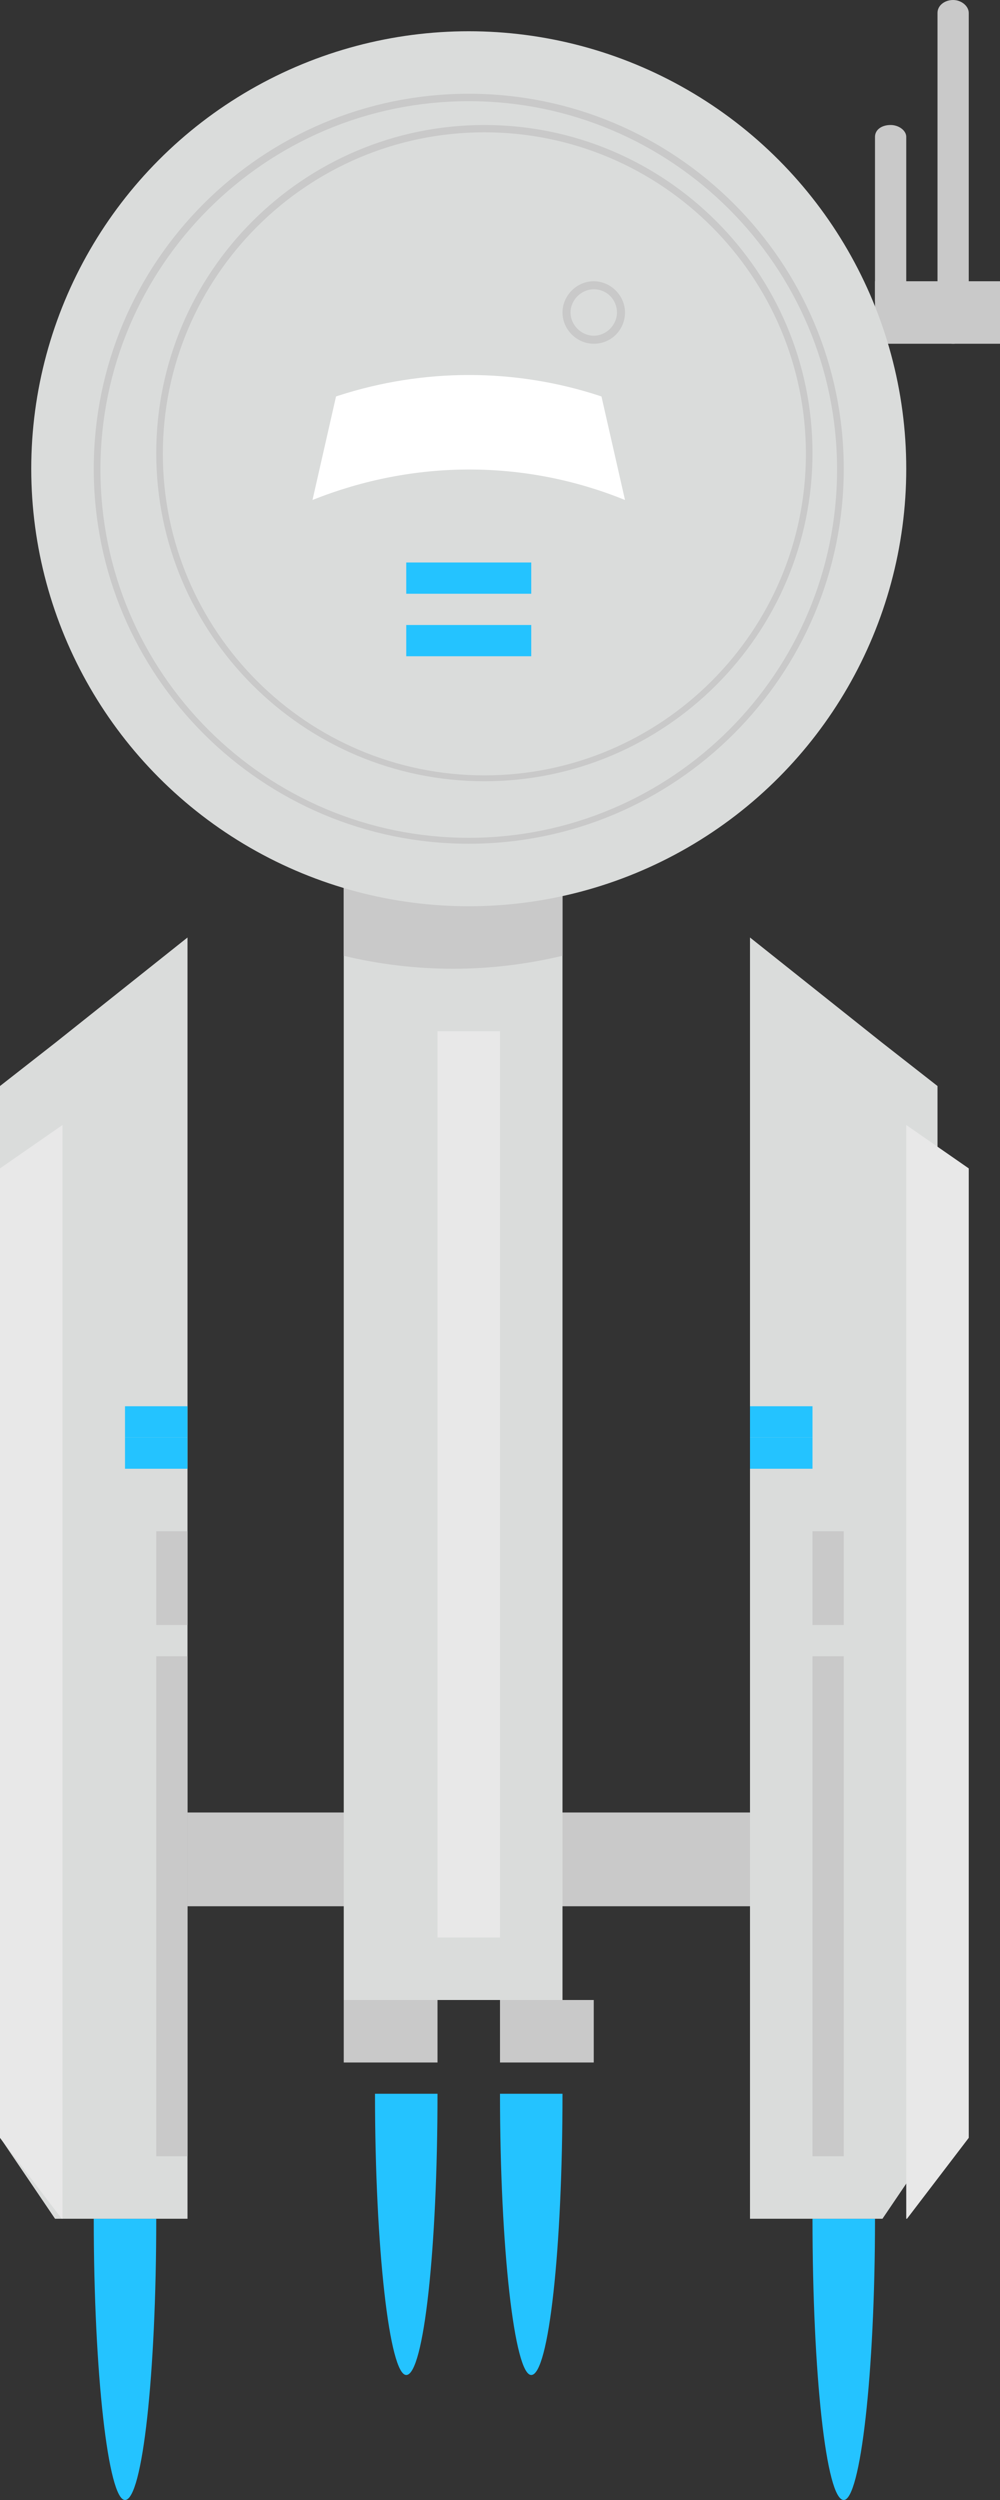 <?xml version="1.0" encoding="UTF-8"?>
<svg width="32px" height="80px" viewBox="0 0 32 80" version="1.1" xmlns="http://www.w3.org/2000/svg" xmlns:xlink="http://www.w3.org/1999/xlink">
    <rect x="0" y="0" width="32" height="80" fill="#333333" stroke="none"/>
    <!-- Generator: Sketch 48.1 (47250) - http://www.bohemiancoding.com/sketch -->
    <title>Group 12</title>
    <desc>Created with Sketch.</desc>
    <defs></defs>
    <g id="A4" stroke="none" stroke-width="1" fill="none" fill-rule="evenodd" transform="translate(-681, -3226)">
        <g id="Group-3" transform="translate(132, 3172)" fill-rule="nonzero">
            <g id="Group-6" transform="translate(367.5, 162.5) rotate(-180) translate(-367.5, -162.5) ">
                <g id="Group-12" transform="translate(170, 231) rotate(-180) translate(-170, -231) translate(154, 191)">
                    <path d="M30,0.414 L30,10.586 C30,10.805 30.235,11 30.5,11 C30.765,11 31,10.805 31,10.586 L31,0.414 C31,0.195 30.765,-2.84217094e-14 30.5,-2.84217094e-14 C30.235,-1.4588134e-14 30,0.17 30,0.414 Z" id="XMLID_223_" fill="#C9C9C9"></path>
                    <path d="M28,4.379 L28,9.621 C28,9.822 28.235,10 28.5,10 C28.765,10 29,9.822 29,9.621 L29,4.379 C29,4.178 28.765,4 28.5,4 C28.206,4 28,4.156 28,4.379 Z" id="XMLID_237_" fill="#C9C9C9"></path>
                    <rect id="XMLID_234_" fill="#C9C9C9" x="28" y="9" width="4" height="2"></rect>
                    <path d="M28,71 C28,75.981 27.531,80 27,80 C26.438,80 26,75.957 26,71 L28,71 Z" id="XMLID_255_" fill="#24C3FF"></path>
                    <polygon id="XMLID_246_" fill="#DADCDB" points="24 71 24 30 28.217 33.358 30 34.753 30 68.399 28.239 71"></polygon>
                    <polygon id="XMLID_242_" fill="#E8E8E8" points="29 71 29 36 31 37.389 31 68.411 29.024 71"></polygon>
                    <rect id="XMLID_239_" fill="#C9C9C9" x="26" y="53" width="1" height="16"></rect>
                    <rect id="XMLID_152_" fill="#C9C9C9" x="26" y="49" width="1" height="3"></rect>
                    <rect id="XMLID_235_" fill="#24C3FF" x="24" y="46" width="2" height="1"></rect>
                    <rect id="XMLID_232_" fill="#24C3FF" x="24" y="45" width="2" height="1"></rect>
                    <rect id="XMLID_230_" fill="#C9C9C9" x="11" y="64" width="3" height="2"></rect>
                    <path d="M3,71 C3,75.981 3.469,80 4,80 C4.562,80 5,75.957 5,71 L3,71 Z" id="XMLID_229_" fill="#24C3FF"></path>
                    <path d="M12,67 C12,71.981 12.469,76 13,76 C13.562,76 14,71.957 14,67 L12,67 Z" id="XMLID_228_" fill="#24C3FF"></path>
                    <rect id="XMLID_227_" fill="#C9C9C9" x="16" y="64" width="3" height="2"></rect>
                    <path d="M16,67 C16,71.981 16.469,76 17,76 C17.562,76 18,71.957 18,67 L16,67 Z" id="XMLID_226_" fill="#24C3FF"></path>
                    <polygon id="XMLID_161_" fill="#DADCDB" points="6 71 6 30 1.783 33.358 0 34.753 0 68.399 1.761 71"></polygon>
                    <polygon id="XMLID_154_" fill="#E8E8E8" points="2 71 2 36 0 37.389 0 68.411 1.976 71"></polygon>
                    <rect id="XMLID_150_" fill="#C9C9C9" x="5" y="53" width="1" height="16"></rect>
                    <rect id="XMLID_122_" fill="#C9C9C9" x="5" y="49" width="1" height="3"></rect>
                    <rect id="XMLID_144_" fill="#24C3FF" x="4" y="46" width="2" height="1"></rect>
                    <rect id="XMLID_139_" fill="#24C3FF" x="4" y="45" width="2" height="1"></rect>
                    <rect id="XMLID_90_" fill="#C9C9C9" x="6" y="58" width="18" height="3"></rect>
                    <rect id="XMLID_249_" fill="#DADCDB" x="11" y="24" width="7" height="40"></rect>
                    <path d="M18,24 L18,30.585 C16.864,30.854 15.705,31 14.5,31 C13.295,31 12.113,30.854 11,30.585 L11,24 L18,24 Z" id="XMLID_248_" fill="#C9C9C9"></path>
                    <circle id="XMLID_67_" fill="#DADCDB" cx="15" cy="15" r="14"></circle>
                    <path d="M15,27 C8.381,27 3,21.619 3,15 C3,8.381 8.381,3 15,3 C21.619,3 27,8.381 27,15 C27,21.619 21.619,27 15,27 Z M15,3.238 C8.5,3.238 3.214,8.524 3.214,15.024 C3.214,21.524 8.5,26.81 15,26.81 C21.5,26.81 26.786,21.524 26.786,15.024 C26.786,8.524 21.5,3.238 15,3.238 Z" id="XMLID_125_" fill="#C9C9C9"></path>
                    <path d="M15.5,25 C9.711,25 5,20.289 5,14.5 C5,8.711 9.711,4 15.5,4 C21.289,4 26,8.711 26,14.5 C26,20.289 21.289,25 15.5,25 Z M15.5,4.234 C9.828,4.234 5.211,8.852 5.211,14.523 C5.211,20.195 9.828,24.812 15.5,24.812 C21.172,24.812 25.789,20.195 25.789,14.523 C25.789,8.852 21.172,4.234 15.5,4.234 Z" id="XMLID_117_" fill="#C9C9C9"></path>
                    <rect id="XMLID_68_" fill="#E8E8E8" x="14" y="33" width="2" height="29"></rect>
                    <path d="M20,16 L19.247,12.687 L19.176,12.663 C16.471,11.779 13.553,11.779 10.824,12.663 L10.753,12.687 L10,16 C13.247,14.699 16.8,14.699 20,16 Z" id="XMLID_120_" fill="#FFFFFF"></path>
                    <rect id="XMLID_140_" fill="#24C3FF" x="13" y="20" width="4" height="1"></rect>
                    <rect id="XMLID_126_" fill="#24C3FF" x="13" y="18" width="4" height="1"></rect>
                    <path d="M19,11 C18.457,11 18,10.543 18,10 C18,9.457 18.457,9 19,9 C19.543,9 20,9.457 20,10 C20,10.543 19.571,11 19,11 Z M19,9.257 C18.6,9.257 18.257,9.6 18.257,10 C18.257,10.4 18.6,10.743 19,10.743 C19.4,10.743 19.743,10.4 19.743,10 C19.743,9.6 19.429,9.257 19,9.257 Z" id="XMLID_114_" fill="#C9C9C9"></path>
                </g>
            </g>
        </g>
    </g>
</svg>